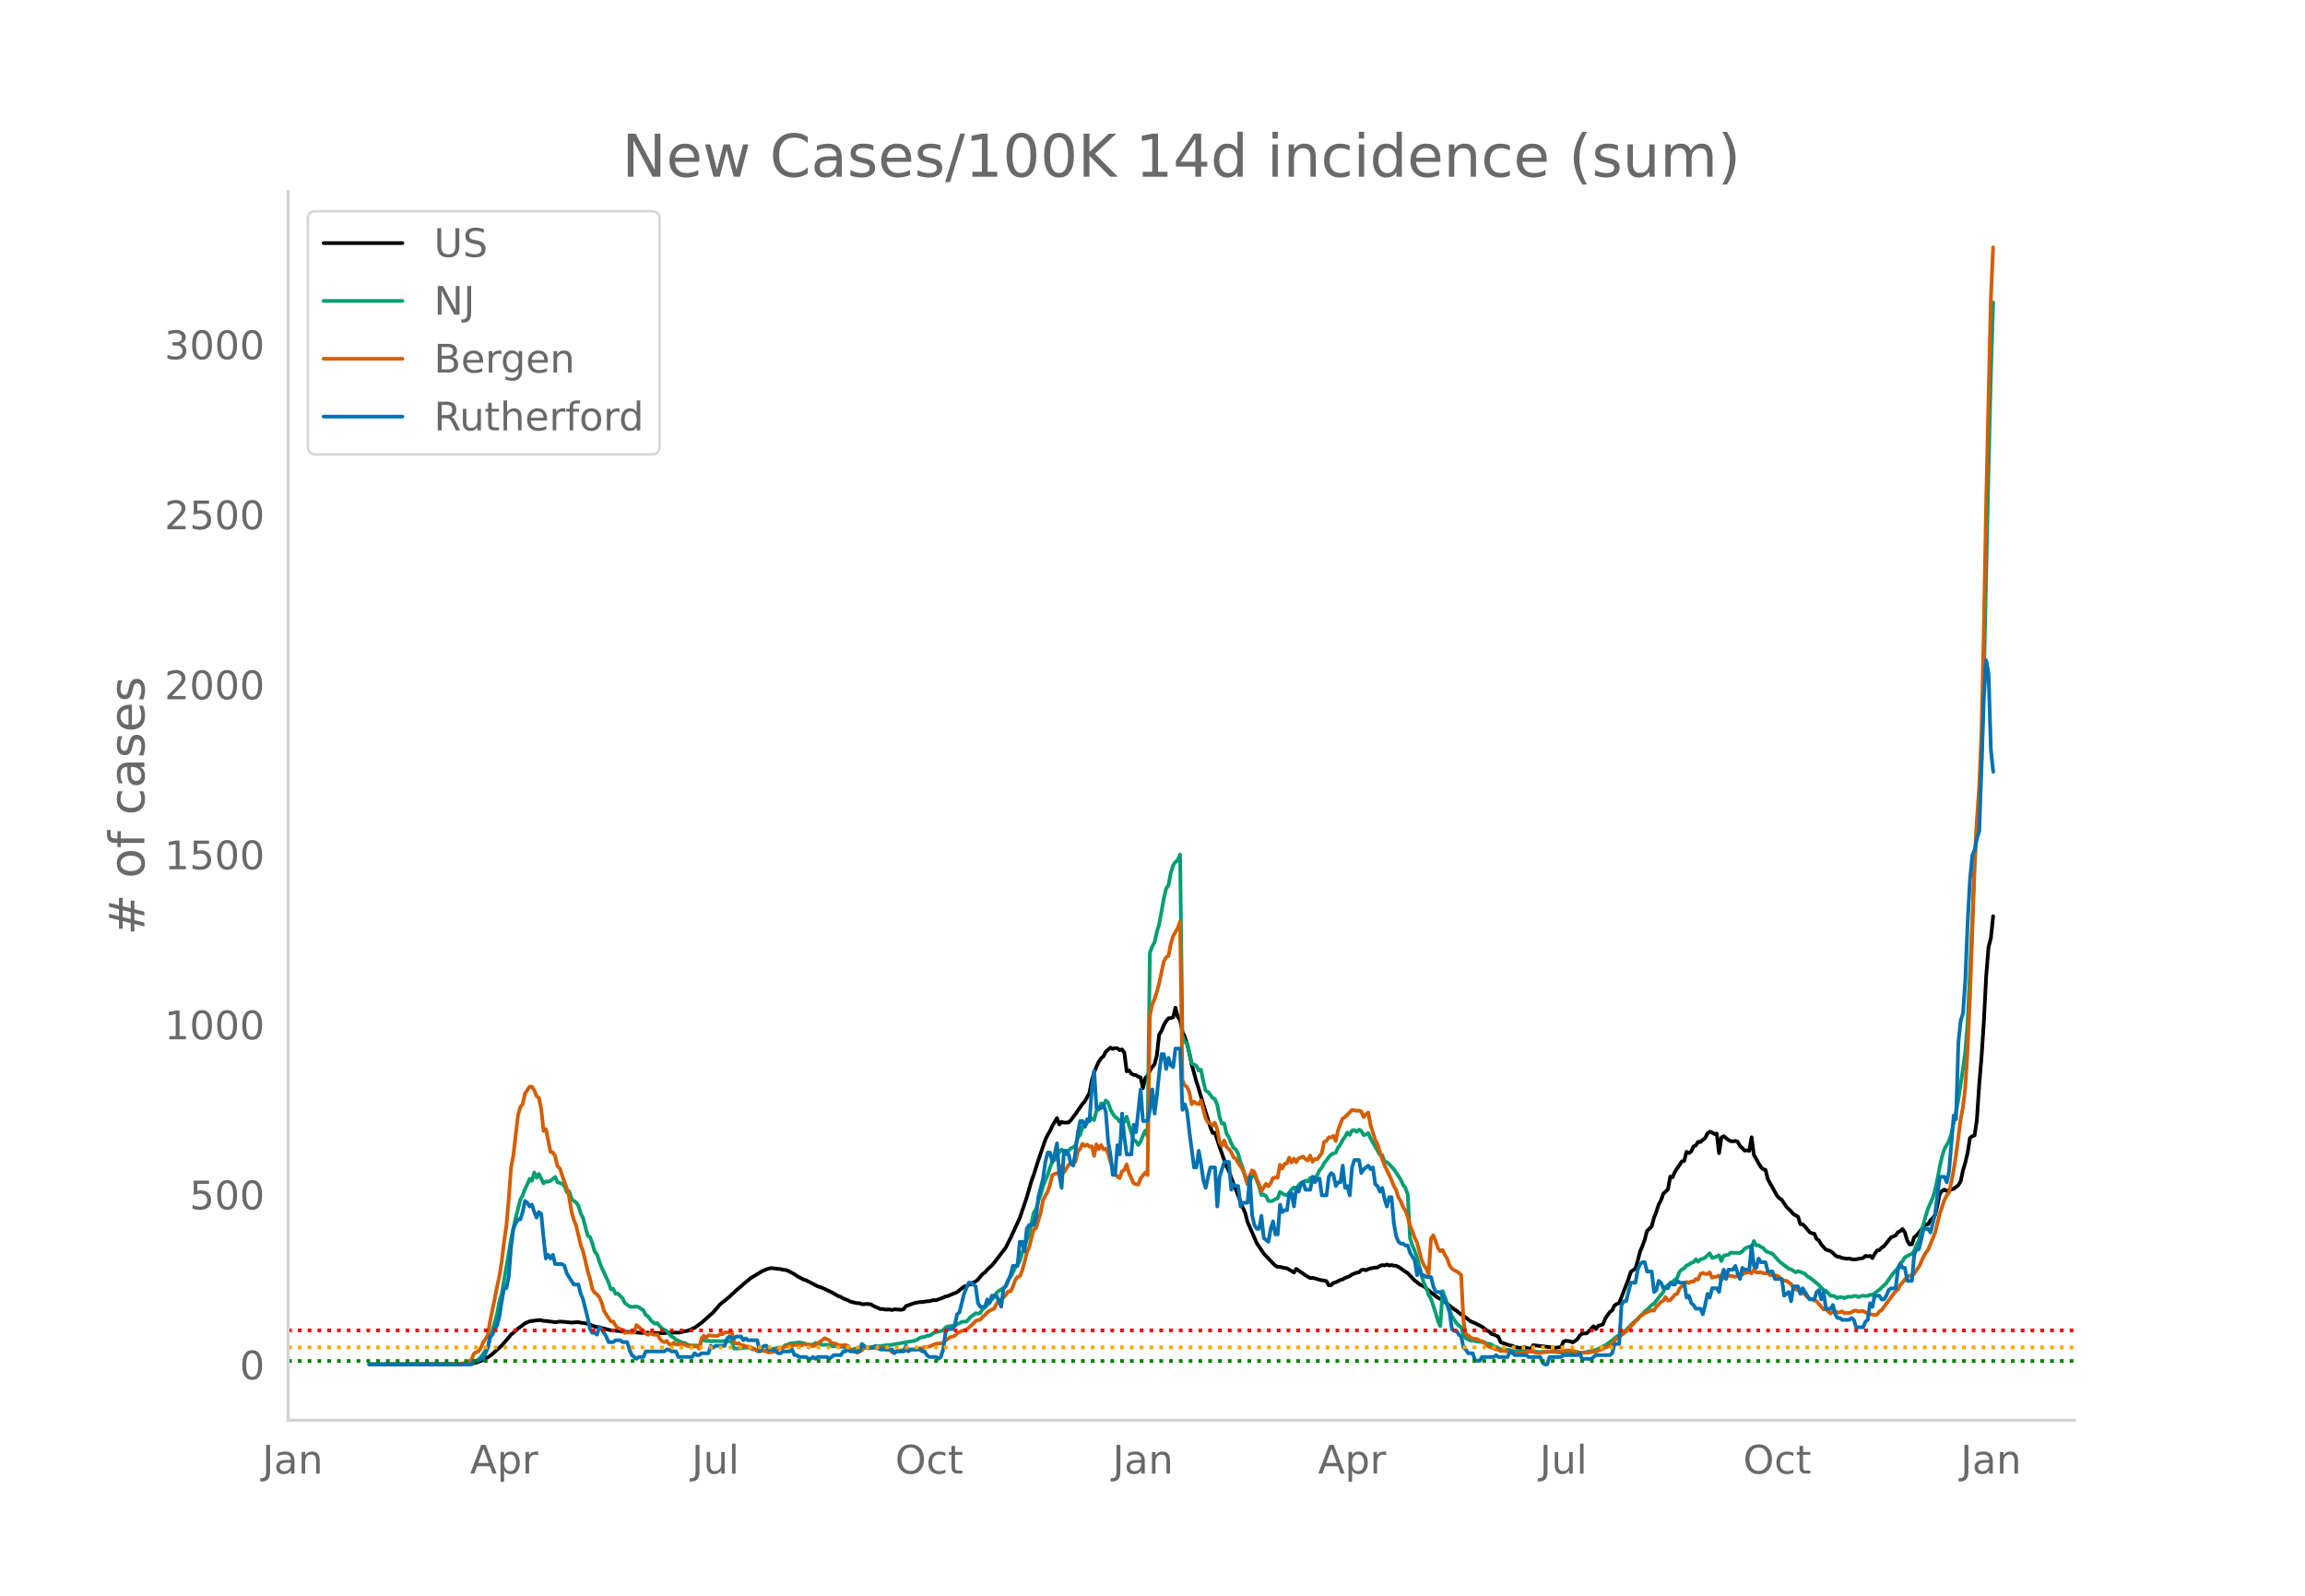 <svg height="864" viewBox="0 0 936 648" width="1248" xmlns="http://www.w3.org/2000/svg" xmlns:xlink="http://www.w3.org/1999/xlink"><defs><style>*{stroke-linecap:butt;stroke-linejoin:round}</style></defs><g id="figure_1"><path d="M0 648h936V0H0z" style="fill:#fff" id="patch_1"/><g id="axes_1"><path d="M117 576.72h725.4V77.76H117z" style="fill:none" id="patch_2"/><path clip-path="url(#p3e09e89fc6)" d="m149.973 554.04 36.793-.09 3.774-.153 1.887-.269 1.887-.502 1.887-.785.943-.428 1.887-1.303.943-.706 3.774-3.445 2.83-3.234.944-1.202.943-.718 1.887-1.7 2.83-2.147 1.887-.81 1.887-.274 1.887-.21.943.034.944.282.943.012 3.774.516 1.887-.251 1.886.125 2.83.285 1.888-.148.943-.034.943.228 1.887.258.944.223 2.83 1.054.943.235.944.099 4.717 1.24 1.887.12 1.887.176 1.887.272 2.83.093 3.774.37 1.886-.071.944.008 1.887.303.943-.207 1.887.05 1.887.04.943-.172 3.774-.087.943.075 1.887-.411.944-.271.943-.09 2.83-1.242 2.83-2.035 4.718-4.218 1.887-2.18.943-1.108 3.774-3.04.943-.945.944-.787.943-.955 1.887-1.545.943-.929 1.887-1.497.944-.846 4.717-2.84 1.887-.858 1.886-.478 2.83.356.944.066.943.283.944.078.943.236 2.83 1.498.944.674 2.83 1.532.944.241 4.717 2.473 1.887.62 3.773 1.787 2.83 1.62.944.284.944.596 1.886.733.944.543 2.83.668.944-.034.943.444.943-.015.944-.13 1.887.216.943.64 2.83 1.254.944-.043.943.232 1.887-.013.944.203.943-.287 2.83.2.944-.268.943-1.253 2.83-1.002.944-.295 1.887-.317.943-.02 1.887-.306.943-.047 1.887-.448.944.054 2.83-1.027.943-.47.944-.184 3.773-1.59 2.83-2.256.944-.21.944-.539.943-.127.943-.746.944-.472.943-.79 1.887-2.24.944-.628.943-1.12 1.887-1.769.943-1.065 4.717-6.208 1.887-3.789 3.774-8.178 2.83-8.388 1.887-6.582.943-2.566 1.887-5.965 2.83-8.263.944-1.936.943-1.572.944-2.07 1.887-3.19.943 2.553.944-1.025.943.321 1.887-.085.943-.951 1.887-2.487 2.83-4.099.944-1.048 1.887-3.407.943-5.142.944-3.142.943-2.362.943-2.023.944-1.398.943-.796.944-1.837 1.887-1.674.943.496.943-.336.944.126.943.761.944-.339.943 1.335.943 7.555.944-.392.943 1.352.944.5.943.089.944.668.943.281.943 4.373.944-4.11.943-.92.944-2.117.943-1.405.944-1.186.943-3.653.943-8.409.944-1.475.943-2.365.944-1.57.943-1.217.944-.016.943-.357.943-3.897.944 3.762.943 1.334.944 4.657.943 2.023.944 2.965.943 3.78.943 4.595 1.887 6.842.944 2.935 1.887 6.432 2.83 9.13.943 2.368.944-.03 1.887 5.764 2.83 7.989.943 1.783.944 2.676 1.887 4.84 2.83 7.35.943 2.104.944 3.642 3.773 8.67 2.83 4.244 3.774 3.968.944.925.943.542.944-.06.943.29 1.887.339 1.887 1.07.943.637.944-1.475 3.773 2.594 1.887 1.096.944-.02.943.13 1.887.61.943.214.944.091.943.247.944 1.674.943-.035.943-.914.944-.283 1.887-.903.943-.275.944-.571 1.886-.703.944-.704 1.887-.743.943-.11.943-.921.944-.22.943.286.944-.477.943-.298 1.887-.316.943-.05.944-.635.943-.329.944.147.943-.41.944.431.943-.192.943.266.944.04.943.446.944.598.943.749 1.887 1.206 2.83 2.986.944.678.943.835 1.887.878 2.83 2.447 1.887 1.466.944.707 1.886.928 4.718 3.768.943.543.943.873 1.887 1.22 2.83 2.185 1.887.803 2.83 1.43 1.887 1.534.944.39.943.997.944.223 1.887.93.943 2.23 3.774 1.29.943.115.944.503 1.886.357.944.027.943-.404.944.45.943.103.944.306.943-1.544 8.49 1 .944-.017 1.887-.228.944-2.22.943-.326 1.887.199.943.473 1.887-1.283.944-1.453.943-.858 1.887-.102.943-.834.944-1.147.943-.929.943 1.218.944-1.337 1.887-.613.943-2.297.944-1.474.943-1.244.943-.684.944-2.008.943-.582.944-.35 3.773-9.706.944-2.964.943-.726.944-.584.943-3.239.944-3.71.943-2.212.943-2.586.944-3.589 1.887-1.799.943-3.602.944-2.325.943-2.971.943-1.7.944-2.724 1.887-1.726.943-5.189.944.253.943-2.2 2.83-4.262.944-.19.943-3.679.944.5.943-.646.943-2.063.944-.359.943-1.49.944.069.943-.88.943-.671.944-1.952.943-.67.944.342.943.56.944-.16.943 7.958.943-6.35.944-.558 1.887 1.548.943.476.944.11.943-.196.943.318.944 1.716.943.876.944 1.032.943-.089.944.188.943-5.52.943 7.202.944 1.543.943 1.797.944 1.528.943.94.944.223.943 3.798 3.774 6.769.943 1.008.944.594 1.886 2.812 1.887 1.851.944 1.14 1.887 1.071.943 2.992.943.074.944.924 1.887 2.29.943.45.943.155.944 2.132.943.628.944 1.655 1.887 2.065 1.886.566.944.762.943 1.016.944.506.943.117.944.414 1.886.31.944-.106.943.284.944.075.943-.048 2.83-.487.944-.88.943.187.944-.19.943.908.944-1.709.943-1.346.943-.199.944-1.012.943-.57 2.83-3.558 1.887-.775.944-1.364.943-.412.944-.877.943 1.42.944 3.275.943 1.545.943-.015.944-2.848.943-.791 1.887-2.249.944-1.413.943-.719.943-.134.944-1.622.943-.893.944-1.227.943-3.898.943-4.777.944-1.121.943-.522.944.565 2.83-.903 1.887-1.447.943-1.595.944-4.436.943-3.174.944-3.982.943-5.955.943-.8.944-.294.943-6.453.944-14.327.943-11.103.944-14.446.943-18.459.943-11.638.944-3.586.943-9.01h0" style="fill:none;stroke:#000;stroke-linecap:round;stroke-width:1.5" id="line2d_1"/><path clip-path="url(#p3e09e89fc6)" d="m149.973 554.04 36.793-.078 2.83-.196 1.887-.388.944-.478.943-.247.944-.684.943-.895 1.887-2.724.943-1.118.944-3.837.943-2.997 1.887-7.016.944-4.932.943-3.06 2.83-16.434.944-5.89 1.887-8.486 1.886-7.445.944-1.735.943-2.506.944-1.966.943-2.234.944.803.943-3.39.943 2.104.944-1.48 1.887 3.78.943-.778.944.124.943-.396 1.887-1.54.943 2.104 1.887.653.943.908.944 2.444.943-.314.944 2.952.943.952.944.662.943 1.328.943 3.078.944 1.954 1.887 7.09.943.603.944 2.636.943 3.216.943 1.145.944 2.908.943 2.473 1.887 4.013.944 2.088.943 2.77.943-.28.944 2.099.943-.138 1.887 1.934.944 1.937 1.886 1.355.944.196 1.887-.14.943.268 1.887 1.287.943 1.915.944.54.943 1.342.944.95.943.685.944-.267.943 1.21.943.941 1.887 1.068 1.887 2.174.943.502.944.872 2.83 1.245.944.09.943.649.943.34.944-.057.943.093.944-.031.943.61.944-2.625.943-.062.943.236.944-.051.943.205.944-.112 3.773.062.944-.094 1.887.18.943-.146.944 2.996.943.046 1.887-.112.943-.208.944.003.943-.2.944.321.943.523.943.043.944.622 1.887.005 3.773-.585 2.83-.747 1.887-.027.944-.995.943-.165.944-.547 1.887-.228h.943l.943-.206 1.887.378 1.887.547 1.887.025.943-.703 1.887.329.944.478.943-.074 1.887.063.943.426.944.11.943-.251.944.305.943.051 1.887.552.943.542.944.33.943-.11.944-.432 1.887-.056.943.017.943-.433.944-.247.943.317 1.887-.42.944.04 4.717-.672.943.023 10.378-1.86.943-.469.944-.623.943-.35.943-.031.944-.494.943-.07.944-.394.943-.755 2.83-.77.944-.157.943-1.141.944-.493 1.887-.26.943.14.943-.827.944-.359.943-.555.944-.109.943.02 1.887-2.067.943-.558.944-.81.943.211.944-.28.943-1.624.944-.588 2.83-3.322.943-.9.944-1.813 1.887-1.395.943-.273.943-1.3.944-2.197.943-1.243.944-1.735.943-2.01 1.887-2.684.943-3.312.944-2.168.943-3.02.944-2.209 1.886-8.993.944-1.323.943-3.424.944-2.504.943-3.452 1.887-4.558.943-3.04.944-2.367.943-.774 1.887-3.07.944-1.086.943.857.943 1.086.944-1.51.943-.901.944-.387.943-.95.944-3.167.943-1.018.943-3.206.944.028.943-1.867.944-.628.943-1.006.944.692.943-3.79.943-.49.944-2.5.943.995.944-2.174.943.837.944 2.747.943 1.761.943 1.33.944.609.943 1.357.944-.538.943.647.943-2.192.944 3.484 1.887 6.045.943.48.944 1.528.943-1.307.943-2.496.944-2.052.943 2.34.944-74.501.943-2.583.944-1.621.943-4.314.943-3.05 1.887-10.474.944-4.032.943-1.444.944-4.913.943-3.103.943-1.343.944-.759.943-2.279.944 73.441.943 2.545.944.642.943 3.78.943 4.385.944.41.943.58.944 1.857.943-.295.944 4.77.943 3.647.943.589.944 1.127.943 1.318.944.526.943 2.296.944 4.863.943 2.735.943-.044.944 4.101.943 1.462.944 2.46.943 1.863.944.684.943 1.695.943 3.504.944 2.359 1.887 6.514.943-.751.943-2.795.944.02.943 1.837.944 2.538.943 3.577.944-.222.943.651.943 1.946.944.126.943-.213.944-.587.943-.345.944-2.639 1.886 1.185.944.129.943-1.014.944-1.312.943-.76.944.617.943-1.505.943-1.021.944-.372.943-.54.944.417.943-1.43.944.498.943-.666.943-.965.944-1.989.943-1.079.944-1.845.943-1.116.944-1.312.943-1.053.943-.499.944-.202.943-2.15.944-1.242.943-1.858.944-1.242.943-1.798.943 1.002.944-1.766.943-.213.944.72.943-.874.943.497.944 1.696.943-.225.944-.603.943 2.185 3.774 6.606.943.164.944 2.627.943.23.944.813 1.886 2.021 2.83 4.262.944 2.112.944 1.269.943 2.632.943 17.85.944 2.844.943 2.258.944 2.602 1.887 7.551.943 3.033.943 1.866.944 2.853.943 1.47 1.887 5.728.944 3.316.943 2.107.943-14.237 1.887 4.957.944 2.823.943 2.385 1.887 2.91.943.987.944.559.943 3.241.944 1.325 1.886.912 1.887.137.944.267 1.887.195.943.088.943.608.944.036.943.235.944.757.943.266.944.435.943.558.943.031.944.143.943-.164 1.887.63 1.887.068 2.83.017.944-.142 1.887.052.943.042.943.233 1.887.205 4.717-.176 4.718.428 1.886-.04 4.718.14 1.886-.192 3.774-.794 1.887-.64 1.887-1.05.943-.352 1.887-1.43.943-.645 1.887-1.65 1.887-.962.944-.67 2.83-2.86.943-.983 1.887-1.657.944-1.019.943-.825.943-1.12.944-.68 1.887-1.944.943-.529 1.887-2.445 1.887-2.335.943-2.149 1.887-1.2 2.83-2.349.944-2.478.943-.963.944-.436.943-1.187.944-.354.943-.664.943-.31.944-1.164.943.98.944-.896.943-.317.943-.477 1.887-1.75.944 1.873.943-.14 1.887-.92.943 2.338.944-2.154.943-.242.944-.112.943-.87 3.774.099.943-.647.944-.993.943-.583.944-.304.943.51.943-2.815.944 1.783.943-.065.944.665.943.404.944 1.146.943.6.943.233.944.433 1.887 2.07.943 1.07 3.774 2.873.943.29 1.887 1.203.944-.503 1.886.702.944.39.943 1.071.944.45 3.773 3.001.944 1.16.943.928.944.254 1.886 2.074.944.017.943.262.944.71.943-.507.944.12.943.344.943-.496.944-.083.943.035.944-.298.943-.056.944.499.943-.409.943-.216.944.141.943.014.944-.542.943.22.944-.8 1.886-1.39 2.83-2.666 1.888-2.834.943-1.238 1.887-2.125.943-1.828.944-.887.943-1.598 1.887-1.05.943-.26.944-1.367.943-2.35.944-1.928 1.887-6.55.943-3.444.943-2.944 1.887-4.285.944-3.187.943-4.3.943-5.16.944-4.052.943-3.067 1.887-3.396.944-2.8 1.886-8.853.944-5.022 1.887-12.367.943-7.065.944-11.89 1.886-40.395.944-23.141.943-16.04.944-10.032.943-16.848.944-33.4 1.886-84.387.944-38.473.943-29.705h0" style="fill:none;stroke:#009e73;stroke-linecap:round;stroke-width:1.5" id="line2d_2"/><path clip-path="url(#p3e09e89fc6)" d="m149.973 554.04 33.963-.104 2.83-.148.944-.207.943-.015 1.887-.77.943-.711.944-2.415.943-.652.944-.296.943-1.392.944-2.237.943-1.333.943-1.689.944-5.703 1.887-9.095.943-4.888.944-4.207.943-5.984.943-7.94.944-6.533.943-10.694.944-12.947.943-4.918 1.887-16.324.943-3.303.944-1.215.943-4.236 1.887-2.844.944.074.943 1.378.943 2.414.944.652.943 4.636.944 8.8.943-.727 1.887 9.318.943.163.944 1.57.943 4.014.944.874.943 2.888 1.887 5.274.943 3.362.944 5.881.943 3.466.944 2.311 1.886 8 .944 2.473 1.887 8.058.943 3.17.944 4.148.943 1.51.943.593.944 1.244.943 2.015.944 3.466 1.887 2.933.943 1.422.943-.015.944 1.704.943.948 1.887.8.944 1.185.943-.163 2.83.03.944-3.037.943.74 2.83 2.74.944.475.943-.696.944.488.943.223.944-.208.943 1.718.943 1.052.944.4.943-.503.944 1.229.943.607.943-1.096.944.711h.943l.944-.326 1.887.4.943.548 2.83.074.944.045.943.977.944-4.162.943-1.081.943.755.944-.977 1.887.207.943.074.944-.089.943-.592.943-.015.944-.726.943-.045.944.163.943-.414.944 4.192.943.607.943-.133.944.814.943.015.944.474 1.887.148.943.623.943.251.944.919.943-.356.944.045 1.887.444.943.4 1.887-.296.943-.504.944-.666.943-.386.943.03.944-.652.943-.133.944-.385.943.34.944-.577.943.237 1.887.118.943-.4.944-.133 1.887.667.943.148.943-.297.944-.859 1.887-1.303.943-.756 1.887.845.943 1.125.944.06.943.34.944.49.943.073 1.887-.163.943.341.944 1.452.943.237 1.887 1.14.944-.577.943-.386.943-1.17.944-.103.943.459.944-.34.943-.03 1.887.37 1.887-.222.943.533.944.089.943.207.944.904.943-.074.943-.356.944-.06.943-.34.944.148.943-.015.943-.385.944.06.943-.09.944.06.943-.326.944-.178.943-.059.943-.444.944-.06.943-.177.944-.326.943-.489.944-.281.943-.163.943.014.944-.37.943-.815 1.887-1.318.944-.34.943-.223.943-1.007 1.887-1.007.944-.297.943-.163 2.83-2.533.944-1.066.943-.34.944-.223.943-1.081.944-.785.943-1.082.943-.666 1.887-.89.944-1.984 1.887-1.807.943-.652.943-1.111.944-1.378.943.015.944-1.851.943-2.711.943-1.348.944-.222.943-2.281.944-3.289.943-4.014.944-2.118 1.886-7.348.944-.518 1.887-6.296.943-4.992.944-1.896.943-1.614.943-2.874.944-3.822.943-.518.944-.267.943-.118.944-2.904.943 2.622 1.887-2.962.943-.963.944.34.943-.858.944-4.06.943-1.021.943-2.06.944.89.943-.578.944.83.943-.12.944 3.882.943-4.726.943 1.956.944-1.6.943 1.763.944-.385.943 1.97.944 3.273 1.886 4.963.944 1.23.943.562.944-2.726.943-.533.943-2.266.944 3.422 1.887 4.206.943.37.944.193.943-2.503 1.887-2.37.943 1.007.944-64.762.943-4.384.944-2.237.943-2.978.943-3.555 1.887-8.813.944-1.689.943-.563.944-4.903.943-3.14 1.887-3.244.943-2.667.944 64.318.943 2.207.944.607.943 2.252.943 4.755.944-1.022.943.726.944.34.943-1.6 1.887 7.274.943 1.688.944.326.943.933.944-1.11.943 2.68.944 5.2.943 1.496.943-2.192.944 2.651.943.785.944 1.304.943 2.088.944.563.943 1.733.943 1.319.944 1.555.943 2.4.944 3.096.943-3.067.943-2.296.944.637.943 2.933.944 1.94.943 2.978 1.887-3.036.943 1.037.944-1.245.943-2.133.944-.222.943.118.944-5.273.943 1.555.943-1.91.944-.237.943-2.326.944 1.97.943-1.54.944 1.451.943-1.54 1.887-.756.943 1.067.944.533.943-2.015.944 2.548.943-1.14.943.133 1.887-2.489.944-4.562.943-.444.944-1.437.943.03.943-.608.944 2.06.943-4.311.944-2.593.943-2.251.944-.578.943-.889 1.887-2 1.887.37.943-.103.943.326.944 2.296.943-1.126.944-.696.943 5.08 1.887 5.985.943 1.822 1.887 6 .944 2.488 1.887 3.881.943 2.118.943 2.43.944 1.629.943 3.037.944 1.525.943 2.385.944 1.422.943 2.548.943 3.585.944 2.148.943 2.71.944 1.97 1.887 7.126.943 2.177.943 1.304.944 2.325.943-14.413.944-1.437.943 2.311.944 2.83.943 1.318.943-.489.944 2.015.943 1.496.944 2.725.943 1.348.944.622.943.43.943.652.944.918.943 18.575.944 5.6.943.222.943.903.944.474 1.887.223.943.666.944.193.943.622.943 1.052.944.548 1.887.681.943.356.944.177.943.593.943-.193 1.887.311.944.43.943.281.944.119 1.886-.06.944-.192.943-.044.944-.311 1.887-.178h.943l.943.4 1.887.192 1.887-.444.944-.252.943.104 1.887-.045 1.887.149 1.887-.445.943-.015.943-.148.944.163.943.015 2.83.74 1.887.09.944-.134 1.887-.118 1.886-.311 1.887-.726 2.83-1.215.944-.46.943-.858.944-1.156.943-.962.944-.49.943-.858.944-.563.943-.785.943-1.126 1.887-1.867.944-1.066.943-.815.944-1.2.943-.755 1.887-1.067 1.887-.74.943.148.944-1.644.943-.8.943-1.082.944-.43.943-1.555.944 1.422.943-.148 1.887-2.222.943-.385.944-2.088.943-.993.944-.726.943-.992.944.444.943-.726.943.237.944-1.155.943.222.944-2.28.943-.43.943.414.944.015.943-.637.944 2.163.943-.311.944-.104.943-.444.943 1.822.944-1.17.943-.326.944-.193.943-.03 1.887.385.943-.459.944-.044.943-.326.944-.726.943-.089.944-.296.943.548.943-1.496.944 1.096 1.887-.015.943.311.944.119.943-.252.943 1.037.944-.044 1.887.192.943.548.944 1.111.943.326.943.104 1.887 1.259.944 1.54.943.637.944.311.943 1.037.943.178.944.563.943 1.022.944.785.943.074.943.519.944.325 2.83 3.348.944-.118 1.886 1.807.944-.785.943-.178.944.563.943-.133.944-.341.943.755.943-.177.944.118.943-.326.944-.592.943-.134.944.43.943-.222.943-.06 1.887 1.097 2.83.577.944-.177.943-1.26.944-.577 5.66-7.644.944-.622.943-1.881.944-1.037.943-1.259 1.887-1.51.943.029.944-.74.943-1.616.944-1.14 1.887-4.148.943-1.718.943-1.155 2.83-6.903 1.887-7.644 1.887-5.643.944-1.837.943-1.185.944-4.252.943-4.947.943-5.851 1.887-14.606.944-5.08.943-7.688.944-15.361.943-20.812.943-26.071.944-29.181.943-17.39.944-13.332.943-22.93.944-40.914.943-51.667 1.887-82.36.943-21.434h0" style="fill:none;stroke:#d55e00;stroke-linecap:round;stroke-width:1.5" id="line2d_3"/><path clip-path="url(#p3e09e89fc6)" d="M149.973 554.04h41.51l.944-1.509h1.887l.943-.754h.944l1.886-4.527.944-4.527.943-.754.944-2.263.943-1.51.944-3.772.943-6.035.943-5.281h.944l.943-4.527.944-12.071.943-7.544.944-2.264.943-1.509h.943l.944-3.017.943-4.527.944.754.943 1.51.944-.755.943 3.018.943 2.263.944-2.263.943.754.944 9.808.943 8.299.944-1.51.943 1.51.943-1.51.944 3.773h2.83l.943.754.944 3.018 2.83 4.527h1.887l.943 3.772.944 2.263 1.887 7.545.943 4.527.944 1.508h.943l.943.755.944-3.018.943.755 1.887 3.017.944 2.264h1.886l.944-.755h1.887l.943.755h1.887l.943 3.017.944 2.264 1.887 1.509.943-.755h1.887l.943-2.263h7.548l.943-.755h.944l.943.755h1.887l.943 2.263h5.66l.944-1.509.944.755h.943l.944-.755h2.83l.943-3.017.944.754.943-.754h3.774l.943-3.018.944-.755.943.755h.944l.943-.755h1.887l.943 1.51.944-.755.943.754h3.774l.943 4.527.944-1.509.943-.754h.944l.943 1.508h1.887l1.887 1.51h.943l.943-.755h2.83l.944-.755.944 2.264h.943l.943.754h2.83l.944.755h.944l.943-.755.943.755.944-.755h3.774l.943.755 1.887-1.51h2.83l.944-1.508h.943l.943-.755.944.755h3.774l.943-3.018 1.887 1.509h2.83l.944-.754 1.886 1.508h4.718l.943 1.51.943-.755h2.83l.944-2.263.943 2.263.944-.755h3.774l.943.755h.943l.944 1.509.943.754h2.83l.944.755.943-.755.944-3.018.943-6.79.944-1.508h1.887l.943-1.51.943-4.526.944-.754 1.887-7.545 1.887-4.527h.943l1.887 1.51.943 6.79.944 1.508h1.887l.943-3.018.943 1.51.944-3.018h1.887l1.887 4.526.943-7.544.943-.755 1.887-4.526.944-3.773h1.886l.944-9.807h.943l.944 3.772.943-9.053.944-1.51h1.886l.944-3.017.943-8.299 1.887-7.544.944-6.79.943-3.773h.943l.944 3.773.943-3.018.944-4.527.943 12.826.944 5.28.943-15.088H433l.944 1.509.943 3.772.944.754.943-6.035.944-7.545.943-4.526h.943l.944 2.263.943-3.018.944.755.943-13.58.944-6.79.943 15.089h1.887l.943-1.51.944 3.019.943 12.07.944 5.282.943 8.299h.943l.944-12.071.943 3.772.944-16.598.943 9.808.943 6.79h1.887l.944-12.071.943 3.017 1.887-17.352.943 12.826h1.887l.944-4.527.943-8.299.944 9.808.943-7.544.943-9.054.944-7.544h.943l.944 6.035.943-4.526.944 3.017.943.755.943-7.545h1.887l.944 24.897.943-2.263.944 3.018.943 8.298 1.887 14.335h.943l.944-6.79.943 5.281.944 6.79.943 3.018.943-4.527.944-3.772h1.887l.943 15.843.944-12.07 1.886-6.036h1.887l.944 11.316.943-2.263.944.754h.943l.943 8.3.944-1.51h1.887l.943-10.562.943 15.843.944 3.773.943 1.509h.944l.943-5.282.944 9.054 1.886 1.509.944-5.281.943-3.018.944 5.28h.943l.944-12.07.943 3.018.943-.755h.944l.943-6.79h.944l.943 5.281.944-7.544.943 1.509.943-3.018.944-.755.943 3.018h1.887l.944-5.28.943 2.262.943-1.508h.944l.943 6.79h1.887l.944-7.545.943-1.509.943.755.944 4.526.943-1.509h.944l.943-6.79.944 9.054.943-.755.943 3.773.944-11.317.943-3.018h1.887l.943 5.281.944-1.509 1.887-1.509h0l.943 1.51.944-.755.943 6.79.943.754.944 2.264.943-1.51.944 4.527.943 3.018.944-3.772h.943l.943 10.562.944 5.281.943 2.264.944.754h.943l.944.755h.943l.943 3.017 1.887 3.018.944 6.036.943-3.018.944 3.018h.943l.943.754h1.887l.944 3.772.943 2.264h1.887l.943 1.509.944 2.263.943 1.509.944 3.018.943 6.79.944.754h.943l.943 1.509.944.754.943 4.527.944.754.943 1.51h1.887l.943 3.017h1.887l.944-1.509h4.717l.943-.754.944.754h3.773l.944-2.263h.943l.944 1.509h4.717l.943.754h4.717l.944 2.264.943.754h.944l.943-3.018h4.717l.944-.754h5.66l.944-.755.943 2.264h3.774l1.886-1.51h5.661l.943-.754.944-3.772h1.887l.943-15.843.944-1.51h.943l1.887-7.544h1.887l.943-5.28.944-2.264.943-.754h.943l.944 3.772h1.887l.943 8.299.944-.755.943-3.772.943.754.944 2.264h1.887l.943-2.264.944.755h.943l.943-1.509.944.754h1.887l.943 6.036.944-.754.943 3.017.943.755.944 1.509h1.887l.943 2.263.943-3.772.944-4.527.943 1.509.944-3.772h1.887l.943 1.509.943-6.036.944-3.018.943 3.773.944-3.773h1.887l.943-1.509.943 3.018.944 2.264.943-4.527.944.754h1.887l.943-9.807.943 8.298.944.755.943-3.772.944 1.509h1.887l.943 3.772h1.887l.943 3.018h2.83l.944 6.79 1.887-1.51.943 3.773.944-6.036h1.887l.943 3.018.943-2.263 2.83 4.526h1.887l.944-3.017.943-.755.944 3.772.943-3.017.944 6.79h1.886l.944-1.51.943 3.773.944 1.509h.943l.944.754h2.83l.943-.754.944.754.943 3.018h2.83l.944-2.263.943-.755.944-6.79.943 1.51.944-4.527h1.886l.944 1.508h.943l.944-1.508.943-2.264.944-.754h1.886l.944-7.545.943-2.263.944 1.509h.943l.944 5.281h1.886l.944-10.562.943-2.264h.944l.943-3.772.944-4.526h1.886l.944 1.508 1.887-7.544 1.886-15.089h1.887l.944 2.263.943-4.526 1.887-22.634.943 1.51.944-30.933.943-9.053.944-3.018.943-13.58.944-23.388.943-17.352.943-9.808.944-2.263.943-4.527.944-3.018 1.887-54.32.943-15.088.943 5.28.944 30.933.943 9.053h0" style="fill:none;stroke:#0072b2;stroke-linecap:round;stroke-width:1.5" id="line2d_4"/><path clip-path="url(#p3e09e89fc6)" d="M117 552.66h725.4" style="fill:none;stroke:green;stroke-dasharray:1.5,2.475;stroke-dashoffset:0;stroke-width:1.5" id="line2d_5"/><path clip-path="url(#p3e09e89fc6)" d="M117 547.136h725.4" style="fill:none;stroke:orange;stroke-dasharray:1.5,2.475;stroke-dashoffset:0;stroke-width:1.5" id="line2d_6"/><path clip-path="url(#p3e09e89fc6)" d="M117 540.231h725.4" style="fill:none;stroke:red;stroke-dasharray:1.5,2.475;stroke-dashoffset:0;stroke-width:1.5" id="line2d_7"/><path d="M117 576.72V77.76" style="fill:none;stroke:#d3d3d3;stroke-linecap:square;stroke-linejoin:miter;stroke-width:1.25" id="patch_3"/><path d="M117 576.72h725.4" style="fill:none;stroke:#d3d3d3;stroke-linecap:square;stroke-linejoin:miter;stroke-width:1.25" id="patch_4"/><g id="matplotlib.axis_1"><g id="xtick_1"><g style="fill:#696969" transform="matrix(.16 0 0 -.16 106.507 598.378)" id="text_1"><defs><path d="M9.813 72.906h9.859V5.078q0-13.187-5-19.14-5-5.954-16.094-5.954h-3.75v8.297h3.078q6.531 0 9.219 3.672Q9.813-4.39 9.813 5.078z" id="DejaVuSans-74"/><path d="M34.281 27.484q-10.89 0-15.093-2.484-4.204-2.484-4.204-8.5 0-4.781 3.157-7.594 3.156-2.797 8.562-2.797 7.485 0 12 5.297 4.516 5.297 4.516 14.078v2zm17.922 3.72V0H43.22v8.297Q40.14 3.328 35.547.953q-4.594-2.375-11.234-2.375-8.391 0-13.36 4.719Q6 8.016 6 15.922q0 9.219 6.172 13.906 6.187 4.688 18.437 4.688h12.61v.89q0 6.203-4.078 9.594-4.078 3.39-11.453 3.39-4.688 0-9.141-1.124-4.438-1.125-8.531-3.375v8.312q4.921 1.906 9.562 2.844 4.64.953 9.031.953 11.875 0 17.735-6.156 5.86-6.14 5.86-18.64z" id="DejaVuSans-97"/><path d="M54.89 33.016V0h-8.984v32.719q0 7.765-3.031 11.61-3.031 3.858-9.078 3.858-7.281 0-11.484-4.64-4.204-4.625-4.204-12.64V0H9.08v54.688h9.03v-8.5q3.235 4.937 7.594 7.374Q30.078 56 35.797 56q9.422 0 14.25-5.828 4.844-5.828 4.844-17.156z" id="DejaVuSans-110"/></defs><use xlink:href="#DejaVuSans-74"/><use x="29.492" xlink:href="#DejaVuSans-97"/><use x="90.771" xlink:href="#DejaVuSans-110"/></g></g><g id="xtick_2"><g style="fill:#696969" transform="matrix(.16 0 0 -.16 190.851 598.378)" id="text_2"><defs><path d="M34.188 63.188 20.797 26.906h26.812zm-5.579 9.718h11.188L67.578 0h-10.25l-6.64 18.703h-32.86L11.188 0H.78z" id="DejaVuSans-65"/><path d="M18.11 8.203v-29H9.077v75.484h9.031v-8.296q2.844 4.875 7.157 7.234Q29.594 56 35.594 56q9.968 0 16.187-7.906 6.235-7.907 6.235-20.797T51.78 6.484q-6.218-7.906-16.187-7.906-6 0-10.328 2.375-4.313 2.375-7.157 7.25zm30.578 19.094q0 9.906-4.079 15.547-4.078 5.64-11.203 5.64-7.14 0-11.218-5.64-4.079-5.64-4.079-15.547 0-9.906 4.078-15.547 4.079-5.64 11.22-5.64 7.124 0 11.202 5.64t4.078 15.547z" id="DejaVuSans-112"/><path d="M41.11 46.297q-1.516.875-3.297 1.281Q36.03 48 33.89 48q-7.625 0-11.703-4.953-4.079-4.953-4.079-14.234V0H9.08v54.688h9.03v-8.5q2.844 4.984 7.375 7.39Q30.031 56 36.531 56q.922 0 2.047-.125 1.125-.11 2.484-.36z" id="DejaVuSans-114"/></defs><use xlink:href="#DejaVuSans-65"/><use x="68.408" xlink:href="#DejaVuSans-112"/><use x="131.885" xlink:href="#DejaVuSans-114"/></g></g><g id="xtick_3"><g style="fill:#696969" transform="matrix(.16 0 0 -.16 280.89 598.378)" id="text_3"><defs><path d="M8.5 21.578v33.11h8.984V21.922q0-7.766 3.016-11.656 3.031-3.875 9.094-3.875 7.265 0 11.484 4.64 4.234 4.64 4.234 12.656v31h8.985V0h-8.984v8.406Q42.047 3.422 37.718 1q-4.313-2.422-10.032-2.422-9.421 0-14.312 5.86Q8.5 10.296 8.5 21.578zM31.11 56z" id="DejaVuSans-117"/><path d="M9.422 75.984h8.984V0H9.422z" id="DejaVuSans-108"/></defs><use xlink:href="#DejaVuSans-74"/><use x="29.492" xlink:href="#DejaVuSans-117"/><use x="92.871" xlink:href="#DejaVuSans-108"/></g></g><g id="xtick_4"><g style="fill:#696969" transform="matrix(.16 0 0 -.16 363.506 598.378)" id="text_4"><defs><path d="M39.406 66.219q-10.75 0-17.078-8.016-6.312-8-6.312-21.828 0-13.766 6.312-21.781 6.328-8 17.078-8 10.735 0 17.016 8 6.281 8.015 6.281 21.781 0 13.828-6.281 21.828-6.281 8.016-17.016 8.016zm0 8q15.328 0 24.5-10.281 9.188-10.282 9.188-27.563 0-17.234-9.188-27.516-9.172-10.28-24.5-10.28-15.375 0-24.593 10.25-9.204 10.265-9.204 27.546t9.204 27.563q9.218 10.28 24.593 10.28z" id="DejaVuSans-79"/><path d="M48.781 52.594v-8.407q-3.812 2.11-7.64 3.157-3.828 1.047-7.735 1.047-8.75 0-13.593-5.547-4.829-5.532-4.829-15.547 0-10.016 4.829-15.563 4.843-5.53 13.593-5.53 3.907 0 7.735 1.046 3.828 1.047 7.64 3.156V2.094Q45.016.344 40.984-.531q-4.015-.89-8.562-.89-12.36 0-19.64 7.765-7.266 7.765-7.266 20.953 0 13.375 7.343 21.031Q20.22 56 33.016 56q4.14 0 8.093-.86 3.953-.843 7.672-2.546z" id="DejaVuSans-99"/><path d="M18.313 70.219V54.688h18.5v-6.985h-18.5V18.016q0-6.688 1.828-8.594 1.828-1.906 7.453-1.906h9.218V0h-9.218q-10.407 0-14.36 3.875-3.953 3.89-3.953 14.14v29.688H2.687v6.984h6.594V70.22z" id="DejaVuSans-116"/></defs><use xlink:href="#DejaVuSans-79"/><use x="78.711" xlink:href="#DejaVuSans-99"/><use x="133.691" xlink:href="#DejaVuSans-116"/></g></g><g id="xtick_5"><g style="fill:#696969" transform="matrix(.16 0 0 -.16 451.801 598.378)" id="text_5"><use xlink:href="#DejaVuSans-74"/><use x="29.492" xlink:href="#DejaVuSans-97"/><use x="90.771" xlink:href="#DejaVuSans-110"/></g></g><g id="xtick_6"><g style="fill:#696969" transform="matrix(.16 0 0 -.16 535.202 598.378)" id="text_6"><use xlink:href="#DejaVuSans-65"/><use x="68.408" xlink:href="#DejaVuSans-112"/><use x="131.885" xlink:href="#DejaVuSans-114"/></g></g><g id="xtick_7"><g style="fill:#696969" transform="matrix(.16 0 0 -.16 625.241 598.378)" id="text_7"><use xlink:href="#DejaVuSans-74"/><use x="29.492" xlink:href="#DejaVuSans-117"/><use x="92.871" xlink:href="#DejaVuSans-108"/></g></g><g id="xtick_8"><g style="fill:#696969" transform="matrix(.16 0 0 -.16 707.856 598.378)" id="text_8"><use xlink:href="#DejaVuSans-79"/><use x="78.711" xlink:href="#DejaVuSans-99"/><use x="133.691" xlink:href="#DejaVuSans-116"/></g></g><g id="xtick_9"><g style="fill:#696969" transform="matrix(.16 0 0 -.16 796.151 598.378)" id="text_9"><use xlink:href="#DejaVuSans-74"/><use x="29.492" xlink:href="#DejaVuSans-97"/><use x="90.771" xlink:href="#DejaVuSans-110"/></g></g></g><g id="matplotlib.axis_2"><g id="ytick_1"><g style="fill:#696969" transform="matrix(.16 0 0 -.16 97.32 560.119)" id="text_10"><defs><path d="M31.781 66.406q-7.61 0-11.453-7.5Q16.5 51.422 16.5 36.375q0-14.984 3.828-22.484 3.844-7.5 11.453-7.5 7.672 0 11.5 7.5 3.844 7.5 3.844 22.484 0 15.047-3.844 22.531-3.828 7.5-11.5 7.5zm0 7.813q12.266 0 18.735-9.703 6.468-9.688 6.468-28.141 0-18.406-6.468-28.11-6.47-9.687-18.735-9.687-12.25 0-18.718 9.688-6.47 9.703-6.47 28.109 0 18.453 6.47 28.14Q19.53 74.22 31.78 74.22z" id="DejaVuSans-48"/></defs><use xlink:href="#DejaVuSans-48"/></g></g><g id="ytick_2"><g style="fill:#696969" transform="matrix(.16 0 0 -.16 76.96 491.076)" id="text_11"><defs><path d="M10.797 72.906h38.719v-8.312H19.828v-17.86q2.14.735 4.281 1.094 2.157.36 4.313.36 12.203 0 19.328-6.688 7.14-6.688 7.14-18.11 0-11.765-7.328-18.296-7.328-6.516-20.656-6.516-4.593 0-9.36.781-4.75.782-9.827 2.344v9.922q4.39-2.39 9.078-3.563 4.687-1.171 9.906-1.171 8.453 0 13.375 4.437 4.938 4.438 4.938 12.063 0 7.609-4.938 12.047-4.922 4.453-13.375 4.453-3.953 0-7.89-.875-3.922-.875-8.016-2.735z" id="DejaVuSans-53"/></defs><use xlink:href="#DejaVuSans-53"/><use x="63.623" xlink:href="#DejaVuSans-48"/><use x="127.246" xlink:href="#DejaVuSans-48"/></g></g><g id="ytick_3"><g style="fill:#696969" transform="matrix(.16 0 0 -.16 66.78 422.033)" id="text_12"><defs><path d="M12.406 8.297h16.11v55.625l-17.532-3.516v8.985l17.438 3.515h9.86V8.296H54.39V0H12.406z" id="DejaVuSans-49"/></defs><use xlink:href="#DejaVuSans-49"/><use x="63.623" xlink:href="#DejaVuSans-48"/><use x="127.246" xlink:href="#DejaVuSans-48"/><use x="190.869" xlink:href="#DejaVuSans-48"/></g></g><g id="ytick_4"><g style="fill:#696969" transform="matrix(.16 0 0 -.16 66.78 352.99)" id="text_13"><use xlink:href="#DejaVuSans-49"/><use x="63.623" xlink:href="#DejaVuSans-53"/><use x="127.246" xlink:href="#DejaVuSans-48"/><use x="190.869" xlink:href="#DejaVuSans-48"/></g></g><g id="ytick_5"><g style="fill:#696969" transform="matrix(.16 0 0 -.16 66.78 283.947)" id="text_14"><defs><path d="M19.188 8.297h34.421V0H7.33v8.297q5.609 5.812 15.296 15.594 9.703 9.797 12.188 12.64 4.734 5.313 6.609 9 1.89 3.688 1.89 7.25 0 5.813-4.078 9.469-4.078 3.672-10.625 3.672-4.64 0-9.797-1.61-5.14-1.609-11-4.89v9.969Q13.767 71.78 18.938 73q5.188 1.219 9.485 1.219 11.328 0 18.062-5.672 6.735-5.656 6.735-15.125 0-4.5-1.688-8.531-1.672-4.016-6.125-9.485-1.218-1.422-7.765-8.187-6.532-6.766-18.453-18.922z" id="DejaVuSans-50"/></defs><use xlink:href="#DejaVuSans-50"/><use x="63.623" xlink:href="#DejaVuSans-48"/><use x="127.246" xlink:href="#DejaVuSans-48"/><use x="190.869" xlink:href="#DejaVuSans-48"/></g></g><g id="ytick_6"><g style="fill:#696969" transform="matrix(.16 0 0 -.16 66.78 214.904)" id="text_15"><use xlink:href="#DejaVuSans-50"/><use x="63.623" xlink:href="#DejaVuSans-53"/><use x="127.246" xlink:href="#DejaVuSans-48"/><use x="190.869" xlink:href="#DejaVuSans-48"/></g></g><g id="ytick_7"><g style="fill:#696969" transform="matrix(.16 0 0 -.16 66.78 145.86)" id="text_16"><defs><path d="M40.578 39.313Q47.656 37.797 51.625 33q3.984-4.781 3.984-11.813 0-10.78-7.422-16.703-7.421-5.906-21.093-5.906-4.578 0-9.438.906-4.86.907-10.031 2.72v9.515q4.094-2.39 8.969-3.61 4.89-1.218 10.218-1.218 9.266 0 14.125 3.656 4.86 3.656 4.86 10.64 0 6.454-4.516 10.079-4.515 3.64-12.562 3.64h-8.5v8.11h8.89q7.266 0 11.125 2.906 3.86 2.906 3.86 8.375 0 5.61-3.985 8.61-3.968 3.015-11.39 3.015-4.063 0-8.703-.89-4.641-.876-10.203-2.72v8.782q5.624 1.562 10.53 2.344 4.907.78 9.25.78 11.235 0 17.766-5.109 6.547-5.093 6.547-13.78 0-6.063-3.468-10.235-3.47-4.172-9.86-5.782z" id="DejaVuSans-51"/></defs><use xlink:href="#DejaVuSans-51"/><use x="63.623" xlink:href="#DejaVuSans-48"/><use x="127.246" xlink:href="#DejaVuSans-48"/><use x="190.869" xlink:href="#DejaVuSans-48"/></g></g><g style="fill:#696969" transform="matrix(0 -.2 -.2 0 58.62 379.813)" id="text_17"><defs><path d="M51.125 44H36.922l-4.11-16.313h14.313zm-7.328 27.781-5.078-20.265h14.265L58.11 71.78h7.813L60.89 51.516h15.234V44h-17.14l-4-16.313h15.53V20.22H53.079L48 0h-7.813l5.032 20.219H30.906L25.875 0h-7.86l5.079 20.219H7.719v7.468h17.187L29 44H13.281v7.516h17.625l4.985 20.265z" id="DejaVuSans-35"/><path d="M30.61 48.39q-7.22 0-11.422-5.64-4.204-5.64-4.204-15.453 0-9.813 4.172-15.453 4.188-5.64 11.453-5.64 7.188 0 11.375 5.655 4.203 5.672 4.203 15.438 0 9.719-4.203 15.406-4.187 5.688-11.375 5.688zm0 7.61q11.718 0 18.406-7.625 6.703-7.61 6.703-21.078 0-13.422-6.703-21.078-6.688-7.64-18.407-7.64-11.765 0-18.437 7.64-6.656 7.656-6.656 21.078 0 13.469 6.656 21.078Q18.844 56 30.609 56z" id="DejaVuSans-111"/><path d="M37.11 75.984V68.5h-8.594q-4.828 0-6.72-1.953-1.874-1.953-1.874-7.031v-4.828h14.797v-6.985H19.922V0H10.89v47.703H2.297v6.984h8.594V58.5q0 9.125 4.25 13.297 4.25 4.187 13.468 4.187z" id="DejaVuSans-102"/><path d="M44.281 53.078v-8.5q-3.797 1.953-7.906 2.922-4.094.984-8.5.984-6.688 0-10.031-2.047-3.344-2.046-3.344-6.156 0-3.125 2.39-4.906 2.391-1.781 9.626-3.39l3.078-.688q9.562-2.047 13.593-5.781 4.032-3.735 4.032-10.422 0-7.625-6.032-12.078-6.03-4.438-16.578-4.438-4.39 0-9.156.86Q10.688.296 5.422 2v9.281q4.984-2.594 9.812-3.89 4.829-1.282 9.579-1.282 6.343 0 9.75 2.172 3.421 2.172 3.421 6.125 0 3.656-2.468 5.61-2.453 1.953-10.813 3.765l-3.125.735q-8.344 1.75-12.062 5.39-3.704 3.64-3.704 9.985 0 7.718 5.47 11.906Q16.75 56 26.811 56q4.97 0 9.36-.734 4.406-.72 8.11-2.188z" id="DejaVuSans-115"/><path d="M56.203 29.594v-4.39H14.891q.593-9.282 5.593-14.142 5-4.859 13.938-4.859 5.172 0 10.031 1.266 4.86 1.265 9.656 3.812v-8.5Q49.266.734 44.187-.344 39.11-1.422 33.892-1.422q-13.094 0-20.735 7.61-7.64 7.625-7.64 20.625 0 13.421 7.25 21.296Q20.016 56 32.328 56q11.031 0 17.453-7.11 6.422-7.093 6.422-19.296zm-8.984 2.64q-.094 7.36-4.125 11.75-4.032 4.407-10.672 4.407-7.516 0-12.031-4.25-4.516-4.25-5.203-11.97z" id="DejaVuSans-101"/></defs><use xlink:href="#DejaVuSans-35"/><use x="83.789" xlink:href="#DejaVuSans-32"/><use x="115.576" xlink:href="#DejaVuSans-111"/><use x="176.758" xlink:href="#DejaVuSans-102"/><use x="211.963" xlink:href="#DejaVuSans-32"/><use x="243.75" xlink:href="#DejaVuSans-99"/><use x="298.73" xlink:href="#DejaVuSans-97"/><use x="360.01" xlink:href="#DejaVuSans-115"/><use x="412.109" xlink:href="#DejaVuSans-101"/><use x="473.633" xlink:href="#DejaVuSans-115"/></g></g><g style="fill:#696969" transform="matrix(.24 0 0 -.24 252.577 71.76)" id="text_18"><defs><path d="M9.813 72.906h13.28l32.329-60.984v60.984h9.562V0h-13.28L19.39 60.984V0H9.813z" id="DejaVuSans-78"/><path d="M4.203 54.688h8.985l11.234-42.672 11.172 42.672h10.593l11.235-42.672 11.187 42.672h8.985L63.28 0H52.688L40.922 44.828 29.109 0H18.5z" id="DejaVuSans-119"/><path d="M64.406 67.281v-10.39q-4.984 4.64-10.625 6.922-5.64 2.296-11.984 2.296-12.5 0-19.14-7.64-6.641-7.64-6.641-22.094 0-14.406 6.64-22.047 6.64-7.64 19.14-7.64 6.345 0 11.985 2.296 5.64 2.297 10.625 6.938V5.609Q59.234 2.094 53.437.33q-5.78-1.75-12.218-1.75-16.563 0-26.094 10.124-9.516 10.14-9.516 27.672 0 17.578 9.516 27.703 9.531 10.14 26.094 10.14 6.531 0 12.312-1.734 5.797-1.734 10.875-5.203z" id="DejaVuSans-67"/><path d="M25.39 72.906h8.297L8.297-9.28H0z" id="DejaVuSans-47"/><path d="M9.813 72.906h9.859V42.094L52.39 72.906h12.703L28.906 38.922 67.672 0H54.688L19.672 35.11V0h-9.86z" id="DejaVuSans-75"/><path d="M37.797 64.313 12.89 25.39h24.906zm-2.594 8.593H47.61V25.391h10.407v-8.203H47.609V0h-9.812v17.188H4.89v9.515z" id="DejaVuSans-52"/><path d="M45.406 46.39v29.594h8.985V0h-8.985v8.203Q42.578 3.328 38.25.953q-4.313-2.375-10.375-2.375-9.906 0-16.14 7.906-6.22 7.922-6.22 20.813 0 12.89 6.22 20.797Q17.968 56 27.874 56q6.063 0 10.375-2.375 4.328-2.36 7.156-7.234zm-30.61-19.093q0-9.906 4.079-15.547 4.078-5.64 11.203-5.64 7.125 0 11.219 5.64 4.11 5.64 4.11 15.547 0 9.906-4.11 15.547-4.094 5.64-11.219 5.64-7.125 0-11.203-5.64-4.078-5.64-4.078-15.547z" id="DejaVuSans-100"/><path d="M9.422 54.688h8.984V0H9.422zm0 21.296h8.984v-11.39H9.422z" id="DejaVuSans-105"/><path d="M31 75.875q-6.531-11.219-9.719-22.219-3.172-10.984-3.172-22.265 0-11.266 3.203-22.328Q24.517-2 31-13.188h-7.813Q15.875-1.704 12.235 9.375q-3.64 11.078-3.64 22.016 0 10.89 3.61 21.922 3.624 11.046 10.983 22.562z" id="DejaVuSans-40"/><path d="M52 44.188q3.375 6.062 8.063 8.937Q64.75 56 71.093 56q8.548 0 13.188-5.984 4.64-5.97 4.64-17V0h-9.03v32.719q0 7.86-2.797 11.656-2.781 3.813-8.485 3.813-6.984 0-11.046-4.641-4.047-4.625-4.047-12.64V0h-9.032v32.719q0 7.906-2.78 11.687-2.782 3.782-8.595 3.782-6.89 0-10.953-4.657-4.047-4.656-4.047-12.625V0H9.08v54.688h9.03v-8.5q3.078 5.03 7.375 7.421Q29.781 56 35.687 56q5.97 0 10.141-3.031Q50 49.953 52 44.187z" id="DejaVuSans-109"/><path d="M8.016 75.875h7.812q7.313-11.516 10.953-22.563 3.64-11.03 3.64-21.921 0-10.938-3.64-22.016-3.64-11.078-10.953-22.563H8.016Q14.5-2 17.703 9.063q3.203 11.063 3.203 22.329 0 11.28-3.203 22.265-3.203 11-9.687 22.219z" id="DejaVuSans-41"/></defs><use xlink:href="#DejaVuSans-78"/><use x="74.805" xlink:href="#DejaVuSans-101"/><use x="136.328" xlink:href="#DejaVuSans-119"/><use x="218.115" xlink:href="#DejaVuSans-32"/><use x="249.902" xlink:href="#DejaVuSans-67"/><use x="319.727" xlink:href="#DejaVuSans-97"/><use x="381.006" xlink:href="#DejaVuSans-115"/><use x="433.105" xlink:href="#DejaVuSans-101"/><use x="494.629" xlink:href="#DejaVuSans-115"/><use x="546.729" xlink:href="#DejaVuSans-47"/><use x="580.42" xlink:href="#DejaVuSans-49"/><use x="644.043" xlink:href="#DejaVuSans-48"/><use x="707.666" xlink:href="#DejaVuSans-48"/><use x="771.289" xlink:href="#DejaVuSans-75"/><use x="836.865" xlink:href="#DejaVuSans-32"/><use x="868.652" xlink:href="#DejaVuSans-49"/><use x="932.275" xlink:href="#DejaVuSans-52"/><use x="995.898" xlink:href="#DejaVuSans-100"/><use x="1059.375" xlink:href="#DejaVuSans-32"/><use x="1091.162" xlink:href="#DejaVuSans-105"/><use x="1118.945" xlink:href="#DejaVuSans-110"/><use x="1182.324" xlink:href="#DejaVuSans-99"/><use x="1237.305" xlink:href="#DejaVuSans-105"/><use x="1265.088" xlink:href="#DejaVuSans-100"/><use x="1328.564" xlink:href="#DejaVuSans-101"/><use x="1390.088" xlink:href="#DejaVuSans-110"/><use x="1453.467" xlink:href="#DejaVuSans-99"/><use x="1508.447" xlink:href="#DejaVuSans-101"/><use x="1569.971" xlink:href="#DejaVuSans-32"/><use x="1601.758" xlink:href="#DejaVuSans-40"/><use x="1640.771" xlink:href="#DejaVuSans-115"/><use x="1692.871" xlink:href="#DejaVuSans-117"/><use x="1756.25" xlink:href="#DejaVuSans-109"/><use x="1853.662" xlink:href="#DejaVuSans-41"/></g><g id="legend_1"><path d="M128.2 184.5h136.45q3.2 0 3.2-3.2V88.96q0-3.2-3.2-3.2H128.2q-3.2 0-3.2 3.2v92.34q0 3.2 3.2 3.2z" style="fill:none;opacity:.8;stroke:#ccc;stroke-linejoin:miter" id="patch_5"/><path d="M131.4 98.718h32" style="fill:none;stroke:#000;stroke-linecap:round;stroke-width:1.5" id="line2d_8"/><g style="fill:#696969" transform="matrix(.16 0 0 -.16 176.2 104.317)" id="text_19"><defs><path d="M8.688 72.906h9.921V28.61q0-11.718 4.235-16.875 4.25-5.14 13.781-5.14 9.469 0 13.719 5.14 4.25 5.157 4.25 16.875v44.297H64.5V27.391q0-14.25-7.063-21.532-7.046-7.28-20.812-7.28-13.828 0-20.89 7.28-7.047 7.282-7.047 21.532z" id="DejaVuSans-85"/><path d="M53.516 70.516V60.89q-5.61 2.687-10.594 4-4.984 1.328-9.625 1.328-8.047 0-12.422-3.125t-4.375-8.89q0-4.845 2.906-7.313 2.907-2.453 11.016-3.97l5.953-1.218q11.031-2.11 16.281-7.406 5.25-5.297 5.25-14.172 0-10.61-7.11-16.078-7.093-5.469-20.812-5.469-5.172 0-11.015 1.172Q13.14.922 6.89 3.219v10.156q6-3.36 11.765-5.078 5.766-1.703 11.328-1.703 8.438 0 13.032 3.312 4.593 3.328 4.593 9.485 0 5.359-3.297 8.39-3.296 3.032-10.812 4.547L27.484 33.5q-11.03 2.188-15.968 6.875-4.922 4.688-4.922 13.047 0 9.672 6.812 15.234 6.813 5.563 18.766 5.563 5.14 0 10.453-.938 5.328-.922 10.89-2.765z" id="DejaVuSans-83"/></defs><use xlink:href="#DejaVuSans-85"/><use x="73.193" xlink:href="#DejaVuSans-83"/></g><path d="M131.4 122.203h32" style="fill:none;stroke:#009e73;stroke-linecap:round;stroke-width:1.5" id="line2d_10"/><g style="fill:#696969" transform="matrix(.16 0 0 -.16 176.2 127.802)" id="text_20"><use xlink:href="#DejaVuSans-78"/><use x="74.805" xlink:href="#DejaVuSans-74"/></g><path d="M131.4 145.688h32" style="fill:none;stroke:#d55e00;stroke-linecap:round;stroke-width:1.5" id="line2d_12"/><g style="fill:#696969" transform="matrix(.16 0 0 -.16 176.2 151.287)" id="text_21"><defs><path d="M19.672 34.813V8.108H35.5q7.953 0 11.781 3.297 3.844 3.297 3.844 10.078 0 6.844-3.844 10.078-3.828 3.25-11.781 3.25zm0 29.984V42.828h14.61q7.218 0 10.75 2.703 3.546 2.719 3.546 8.282 0 5.515-3.547 8.25-3.531 2.734-10.75 2.734zm-9.86 8.11h25.204q11.28 0 17.375-4.688Q58.5 63.53 58.5 54.89q0-6.703-3.125-10.657-3.125-3.953-9.188-4.922 7.282-1.562 11.313-6.53 4.031-4.954 4.031-12.376 0-9.765-6.64-15.093Q48.25 0 35.984 0H9.812z" id="DejaVuSans-66"/><path d="M45.406 27.984q0 9.766-4.031 15.125-4.016 5.375-11.297 5.375-7.219 0-11.25-5.375-4.031-5.359-4.031-15.125 0-9.718 4.031-15.093t11.25-5.375q7.281 0 11.297 5.375 4.031 5.375 4.031 15.093zm8.985-21.203q0-13.953-6.203-20.765Q42-20.797 29.203-20.797q-4.734 0-8.937.703-4.203.703-8.157 2.172v8.735q3.954-2.141 7.813-3.157 3.86-1.031 7.86-1.031 8.843 0 13.234 4.61 4.39 4.609 4.39 13.937v4.453q-2.781-4.844-7.125-7.234Q33.938 0 27.875 0 17.828 0 11.672 7.656q-6.156 7.672-6.156 20.328 0 12.688 6.156 20.344Q17.828 56 27.875 56q6.063 0 10.406-2.39 4.344-2.391 7.125-7.22v8.297h8.985z" id="DejaVuSans-103"/></defs><use xlink:href="#DejaVuSans-66"/><use x="68.604" xlink:href="#DejaVuSans-101"/><use x="130.127" xlink:href="#DejaVuSans-114"/><use x="169.49" xlink:href="#DejaVuSans-103"/><use x="232.967" xlink:href="#DejaVuSans-101"/><use x="294.49" xlink:href="#DejaVuSans-110"/></g><path d="M131.4 169.173h32" style="fill:none;stroke:#0072b2;stroke-linecap:round;stroke-width:1.5" id="line2d_14"/><g style="fill:#696969" transform="matrix(.16 0 0 -.16 176.2 174.773)" id="text_22"><defs><path d="M44.39 34.188q3.172-1.079 6.172-4.594 3-3.516 6.032-9.672L66.609 0H56l-9.313 18.703q-3.624 7.328-7.015 9.719-3.39 2.39-9.25 2.39h-10.75V0h-9.86v72.906h22.266q12.5 0 18.656-5.234 6.157-5.219 6.157-15.766 0-6.89-3.203-11.437-3.204-4.532-9.297-6.282zM19.673 64.797V38.922h12.406q7.125 0 10.766 3.297 3.64 3.297 3.64 9.687 0 6.39-3.64 9.64-3.64 3.25-10.766 3.25z" id="DejaVuSans-82"/><path d="M54.89 33.016V0h-8.984v32.719q0 7.765-3.031 11.61-3.031 3.858-9.078 3.858-7.281 0-11.484-4.64-4.204-4.625-4.204-12.64V0H9.08v75.984h9.03V46.188q3.235 4.937 7.594 7.374Q30.078 56 35.797 56q9.422 0 14.25-5.828 4.844-5.828 4.844-17.156z" id="DejaVuSans-104"/></defs><use xlink:href="#DejaVuSans-82"/><use x="64.982" xlink:href="#DejaVuSans-117"/><use x="128.361" xlink:href="#DejaVuSans-116"/><use x="167.57" xlink:href="#DejaVuSans-104"/><use x="230.949" xlink:href="#DejaVuSans-101"/><use x="292.473" xlink:href="#DejaVuSans-114"/><use x="333.586" xlink:href="#DejaVuSans-102"/><use x="368.791" xlink:href="#DejaVuSans-111"/><use x="429.973" xlink:href="#DejaVuSans-114"/><use x="469.336" xlink:href="#DejaVuSans-100"/></g></g></g></g><defs><clipPath id="p3e09e89fc6"><path d="M117 77.76h725.4v498.96H117z"/></clipPath></defs></svg>